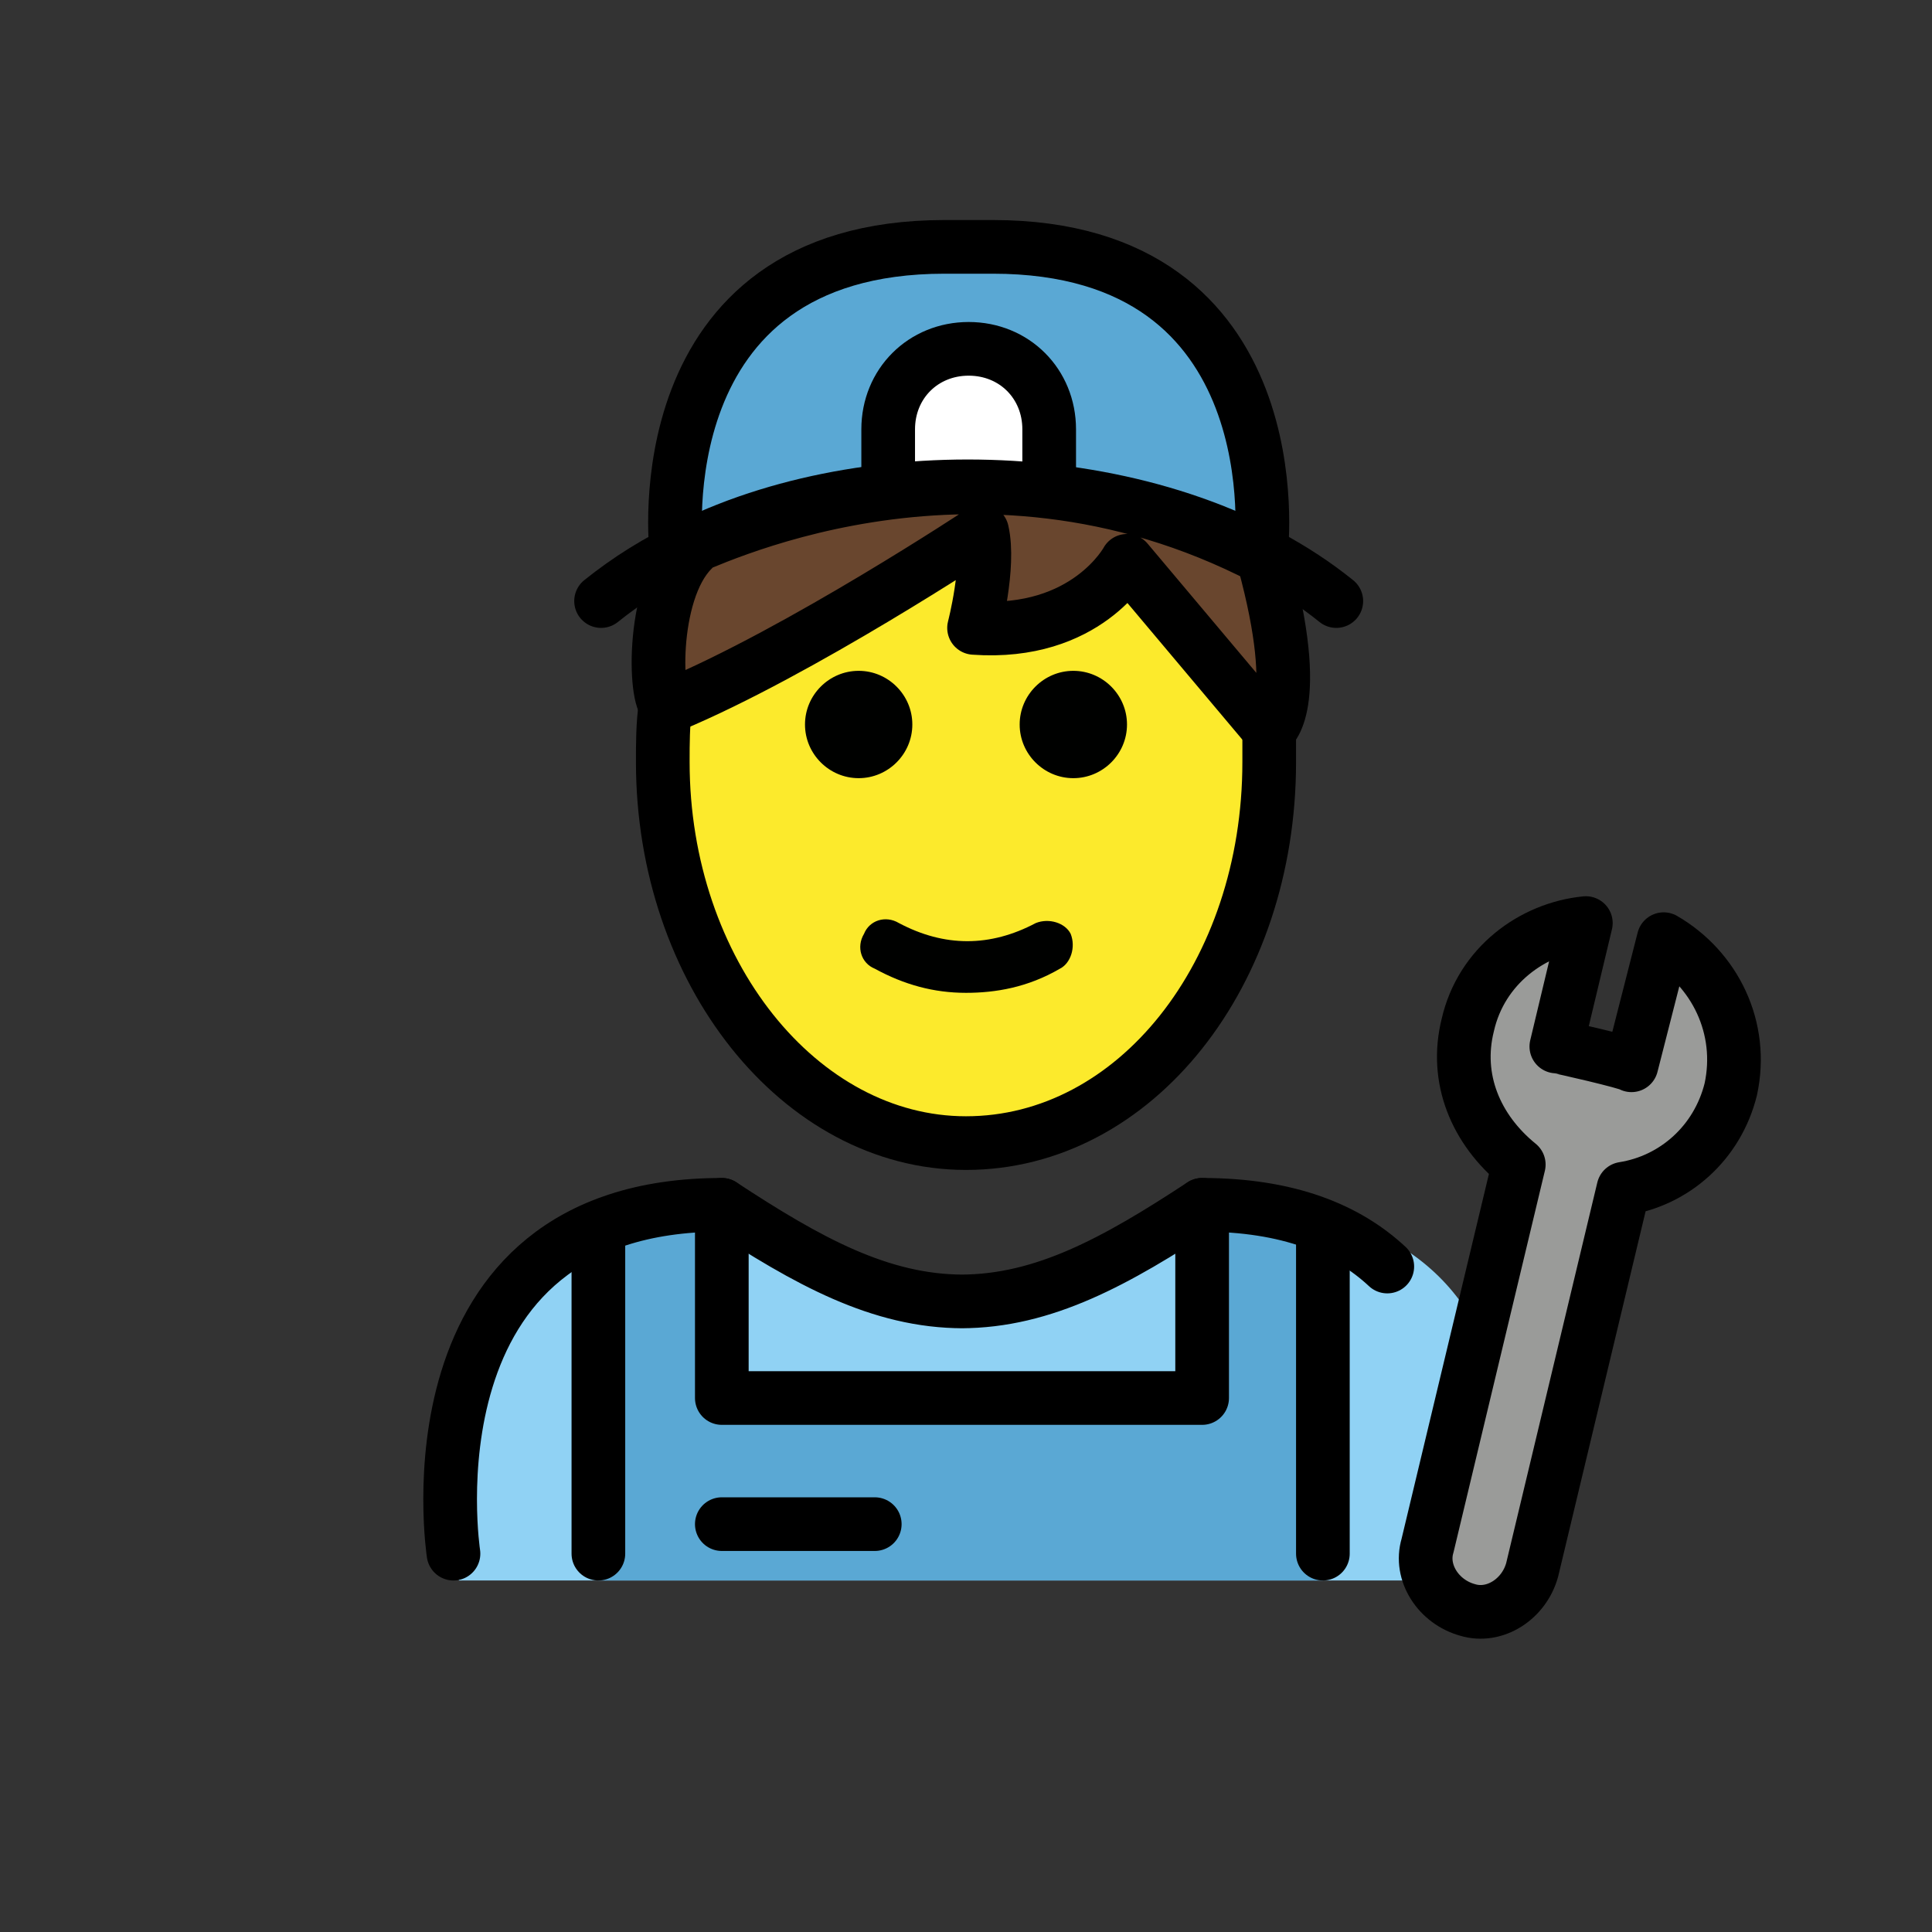 <?xml version="1.0" encoding="utf-8"?>
<!-- Generator: Adobe Illustrator 21.1.0, SVG Export Plug-In . SVG Version: 6.00 Build 0)  -->
<svg version="1.1" id="emoji" xmlns="http://www.w3.org/2000/svg" xmlns:xlink="http://www.w3.org/1999/xlink" x="0px" y="0px"
	 viewBox="0 0 72 72" enable-background="new 0 0 72 72" xml:space="preserve">
<rect x="0" y="0" width="72" height="72" fill="#333333" stroke="none"/>
<g id="_xD83D__xDC68__x200D__xD83D__xDD27__1_">
	<ellipse fill="#FCEA2C" cx="36.1" cy="28" rx="11.3" ry="14.2"/>
	<path fill="#90D2F4" d="M17.1,58.9c0,0-2-13.5,10-13.5c3.2,2.1,5.9,3.6,9,3.6H36c3.1,0,5.4-2.2,8.6-4.3c15.6,0,10.8,14.2,10.8,14.2
		"/>
	<polygon fill="#5AA8D4" points="49.3,58.9 49.3,46 44.8,45.2 44.8,52.4 26.9,52.4 26.9,45.2 22.3,46 22.3,58.9 	"/>
	<path fill="#5AA8D4" d="M36.9,9.2h-1.8c-11.3,0-10,11.3-10,11.3c12.9-5.7,21.9,0,21.9,0S48.2,9.3,36.9,9.2z"/>
	<path fill="#000100" d="M42,27c0,1.1-0.9,2-2,2s-2-0.9-2-2c0-1.1,0.9-2,2-2S42,25.9,42,27"/>
	<path fill="#000100" d="M34,27c0,1.1-0.9,2-2,2s-2-0.9-2-2c0-1.1,0.9-2,2-2S34,25.9,34,27"/>
	<path fill="#000100" d="M36,37c-1.2,0-2.3-0.3-3.4-0.9c-0.5-0.2-0.7-0.8-0.4-1.3c0.2-0.5,0.8-0.7,1.3-0.4c1.7,0.9,3.4,0.9,5.1,0
		c0.5-0.2,1.1,0,1.3,0.4c0.2,0.5,0,1.1-0.4,1.3C38.3,36.8,37.1,37,36,37z"/>
	<path fill="none" stroke="#000000" stroke-width="2" stroke-linecap="round" stroke-miterlimit="10" d="M24.8,26.3
		c-0.1,0.7-0.1,1.4-0.1,2.1c0,7.8,5.1,14.2,11.3,14.2c6.3,0,11.3-6.3,11.3-14.2c0-0.4,0-0.8,0-1.2"/>
	<path fill="none" stroke="#000000" stroke-width="2" stroke-linecap="round" stroke-linejoin="round" stroke-miterlimit="10" d="
		M51.7,47.2c-1.5-1.4-3.7-2.3-6.9-2.3c-3.2,2.1-5.9,3.6-9,3.6h0.1c-3.1,0-5.8-1.5-9-3.6c-12,0-10,13-10,13"/>
	
		<path fill="#9A9B99" stroke="#000000" stroke-width="2" stroke-linecap="round" stroke-linejoin="round" stroke-miterlimit="10" d="
		M54.7,38.2c0.5-2.2,2.4-3.6,4.4-3.8L58,39c0.1,0,2.7,0.6,2.8,0.7L62,35c1.9,1.1,3,3.3,2.5,5.6c-0.5,2-2.1,3.4-4,3.7l-3.4,14.2
		c-0.3,1.1-1.4,1.8-2.4,1.5c-1.1-0.3-1.8-1.4-1.5-2.4l3.4-14.2C55,42.1,54.2,40.2,54.7,38.2z"/>
	<path fill="#FFFFFF" stroke="#000000" stroke-width="2" stroke-linecap="round" stroke-miterlimit="10" d="M33.1,18.3v-2.3
		c0-1.7,1.3-3,3-3s3,1.3,3,3v2.3"/>
	
		<polyline fill="none" stroke="#000000" stroke-width="2" stroke-linecap="round" stroke-linejoin="round" stroke-miterlimit="10" points="
		44.8,44.9 44.8,52.1 26.9,52.1 26.9,44.9 	"/>
	
		<line fill="none" stroke="#000000" stroke-width="2" stroke-linecap="round" stroke-linejoin="round" stroke-miterlimit="10" x1="49.3" y1="45.7" x2="49.3" y2="57.9"/>
	
		<line fill="none" stroke="#000000" stroke-width="2" stroke-linecap="round" stroke-linejoin="round" stroke-miterlimit="10" x1="22.3" y1="45.8" x2="22.3" y2="57.9"/>
	
		<line fill="none" stroke="#000000" stroke-width="2" stroke-linecap="round" stroke-linejoin="round" stroke-miterlimit="10" x1="32.6" y1="56.8" x2="26.9" y2="56.8"/>
	<path fill="none" stroke="#000000" stroke-width="2" stroke-linecap="round" stroke-linejoin="round" stroke-miterlimit="10" d="
		M47,20.5c0,0,1.3-11.3-10-11.3h-1.8c-11.3,0-10,11.3-10,11.3"/>
	<path fill="none" stroke="#000000" stroke-width="2" stroke-linecap="round" stroke-linejoin="round" stroke-miterlimit="10" d="
		M49.8,22.4c-6.2-5-17-5.5-24-2.1c-1.3,0.6-2.4,1.3-3.4,2.1"/>
	
		<path fill="#69462E" stroke="#000000" stroke-width="2" stroke-linecap="round" stroke-linejoin="round" stroke-miterlimit="10" d="
		M25.5,20.5c0.5-0.1,10.6-5.4,21.6,0.3l0,0.1c1.5,5.5,0.2,6.3,0.2,6.3l-5.3-6.3c0,0-1.5,2.8-5.7,2.5c0,0,0.6-2.3,0.3-3.6
		c0,0-6.8,4.5-11.6,6.5l0,0l-0.1,0c-0.5,0.1-0.7-4.2,0.9-5.8"/>
</g>
</svg>
